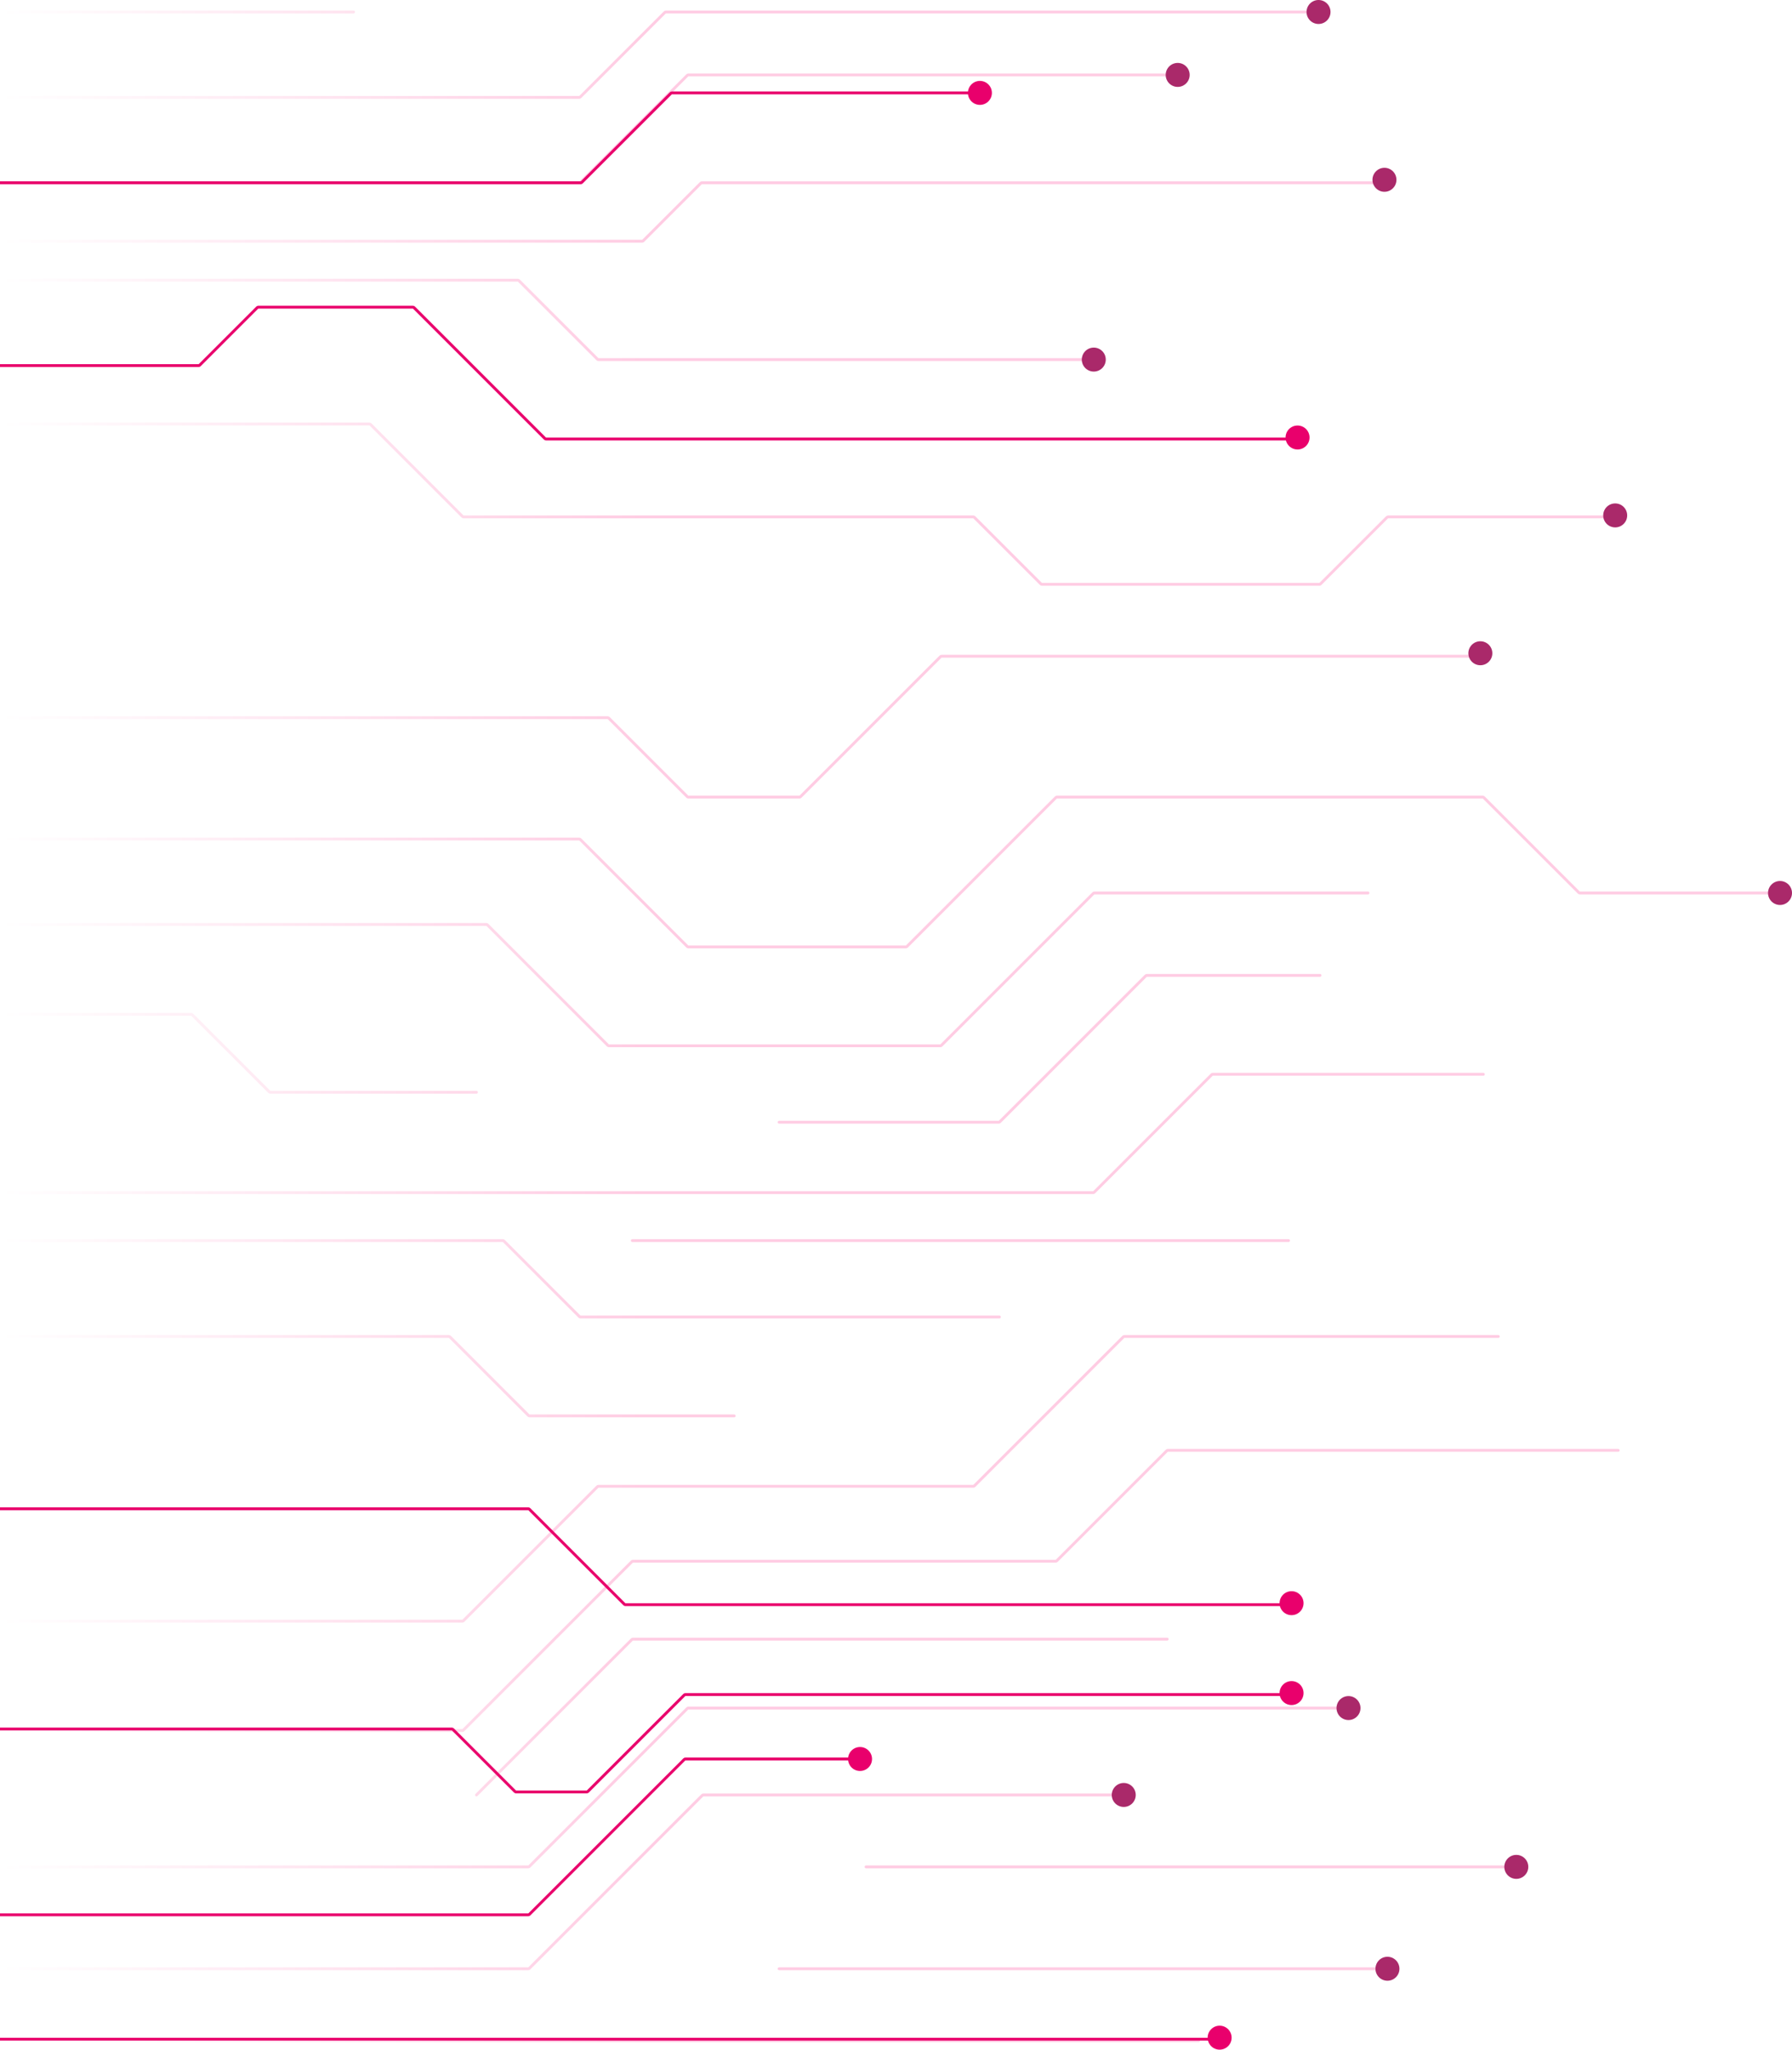 <svg width="598" height="684" viewBox="0 0 598 684" fill="none" xmlns="http://www.w3.org/2000/svg">
<path d="M0 141.5H123.303C123.429 141.5 123.55 141.55 123.639 141.639L154.361 172.361C154.45 172.45 154.571 172.5 154.697 172.5H324.803C324.929 172.5 325.05 172.55 325.139 172.639L347.361 194.861C347.45 194.95 347.571 195 347.697 195H440.303C440.429 195 440.55 194.95 440.639 194.861L462.861 172.639C462.95 172.55 463.071 172.5 463.197 172.5H540M495 219H314.197C314.071 219 313.95 219.05 313.861 219.139L267.139 265.861C267.05 265.95 266.929 266 266.803 266H229.697C229.571 266 229.45 265.95 229.361 265.861L203.139 239.639C203.05 239.55 202.929 239.5 202.803 239.5H0M0 280H193.303C193.429 280 193.55 280.05 193.639 280.139L229.361 315.861C229.45 315.95 229.571 316 229.697 316H302.303C302.429 316 302.55 315.95 302.639 315.861L352.361 266.139C352.45 266.05 352.571 266 352.697 266H494.803C494.929 266 495.05 266.05 495.139 266.139L526.861 297.861C526.95 297.95 527.071 298 527.197 298H594M440.5 325.5H382.697C382.571 325.5 382.45 325.55 382.361 325.639L333.639 374.361C333.55 374.45 333.429 374.5 333.303 374.5H260M456.5 298H365.197C365.071 298 364.95 298.05 364.861 298.139L314.139 348.861C314.05 348.95 313.929 349 313.803 349H203.197C203.071 349 202.95 348.95 202.861 348.861L162.639 308.639C162.55 308.55 162.429 308.5 162.303 308.5H0M0 93.5H172.803C172.929 93.5 173.05 93.55 173.139 93.639L199.361 119.861C199.45 119.95 199.571 120 199.697 120H365M463 61H234.197C234.071 61 233.95 61.05 233.861 61.139L214.639 80.361C214.55 80.45 214.429 80.5 214.303 80.5H0M0 61H193.303C193.429 61 193.55 60.95 193.639 60.861L229.361 25.14C229.45 25.05 229.571 25 229.697 25H394M440.5 4H222.197C222.071 4 221.95 4.05 221.861 4.139L193.639 32.361C193.55 32.45 193.429 32.5 193.303 32.5H0M118 4H0M0 657H176.303C176.429 657 176.55 656.95 176.639 656.861L234.361 599.139C234.45 599.05 234.571 599 234.697 599H375M448 570H229.697C229.571 570 229.45 570.05 229.361 570.139L176.639 622.861C176.55 622.95 176.429 623 176.303 623H0M0 681H400M260 657H463M289 623H506.5M389.5 547H211.197C211.071 547 210.95 547.05 210.861 547.139L159 599M500 446H375.197C375.071 446 374.95 446.05 374.861 446.139L325.139 495.861C325.05 495.95 324.929 496 324.803 496H199.697C199.571 496 199.45 496.05 199.361 496.139L154.639 540.861C154.55 540.95 154.429 541 154.303 541H0M540 484H389.697C389.571 484 389.45 484.05 389.361 484.139L352.639 520.861C352.55 520.95 352.429 521 352.303 521H211.197C211.071 521 210.95 521.05 210.861 521.139L154.639 577.361C154.55 577.45 154.429 577.5 154.303 577.5H0M0 446H149.803C149.929 446 150.05 446.05 150.139 446.139L176.361 472.361C176.45 472.45 176.571 472.5 176.697 472.5H245M333.5 439.5H193.697C193.571 439.5 193.45 439.45 193.361 439.361L168.139 414.139C168.05 414.05 167.929 414 167.803 414H0M430 414H211M0 398H364.803C364.929 398 365.05 397.95 365.139 397.861L404.361 358.639C404.45 358.55 404.571 358.5 404.697 358.5H495M0 338.5H63.803C63.929 338.5 64.05 338.55 64.139 338.639L89.861 364.361C89.95 364.45 90.071 364.5 90.197 364.5H159" stroke="url(#paint0_linear_98_413)" stroke-opacity="0.2" stroke-width="0.952" stroke-linecap="round"/>
<circle cx="462" cy="60" r="4" fill="#AA296A"/>
<circle cx="393" cy="25" r="4" fill="#AA296A"/>
<circle cx="365" cy="120" r="4" fill="#AA296A"/>
<circle cx="539" cy="172" r="4" fill="#AA296A"/>
<circle cx="494" cy="218" r="4" fill="#AA296A"/>
<circle cx="594" cy="298" r="4" fill="#AA296A"/>
<circle cx="506" cy="623" r="4" fill="#AA296A"/>
<circle cx="463" cy="657" r="4" fill="#AA296A"/>
<circle cx="450" cy="570" r="4" fill="#AA296A"/>
<circle cx="375" cy="599" r="4" fill="#AA296A"/>
<circle cx="440" cy="4" r="4" fill="#AA296A"/>
<path d="M0 61H193.803C193.929 61 194.05 60.95 194.139 60.861L223.861 31.14C223.95 31.05 224.071 31 224.197 31H327" stroke="#E9006C" stroke-width="0.952" stroke-linecap="round"/>
<circle cx="327" cy="31" r="4" fill="#E9006C"/>
<path d="M0 122H66.303C66.429 122 66.55 121.95 66.639 121.861L85.861 102.639C85.95 102.55 86.071 102.5 86.197 102.5H137.803C137.929 102.5 138.05 102.55 138.139 102.639L181.861 146.361C181.95 146.45 182.071 146.5 182.197 146.5H433" stroke="#E9006C" stroke-width="0.952" stroke-linecap="round"/>
<circle cx="433" cy="146" r="4" fill="#E9006C"/>
<path d="M0 680.5H407.5" stroke="#E9006C" stroke-width="0.952" stroke-linecap="round"/>
<circle cx="407" cy="680" r="4" fill="#E9006C"/>
<path d="M0 639H176.303C176.429 639 176.55 638.95 176.639 638.861L228.361 587.139C228.45 587.05 228.571 587 228.697 587H286.5M0 577H150.803C150.929 577 151.05 577.05 151.139 577.139L171.861 597.861C171.95 597.95 172.071 598 172.197 598H195.803C195.929 598 196.05 597.95 196.139 597.861L228.361 565.639C228.45 565.55 228.571 565.5 228.697 565.5H430.5M0 503.5H176.303C176.429 503.5 176.55 503.55 176.639 503.639L208.361 535.361C208.45 535.45 208.571 535.5 208.697 535.5H430.5" stroke="#E9006C" stroke-width="0.952" stroke-linecap="round"/>
<circle cx="287" cy="587" r="4" fill="#E9006C"/>
<circle cx="431" cy="535" r="4" fill="#E9006C"/>
<circle cx="431" cy="565" r="4" fill="#E9006C"/>
<defs>
<linearGradient id="paint0_linear_98_413" x1="214" y1="263" x2="-3.14939e-06" y2="263" gradientUnits="userSpaceOnUse">
<stop stop-color="#FF0071"/>
<stop offset="1" stop-color="#FF0071" stop-opacity="0"/>
</linearGradient>
</defs>
</svg>
